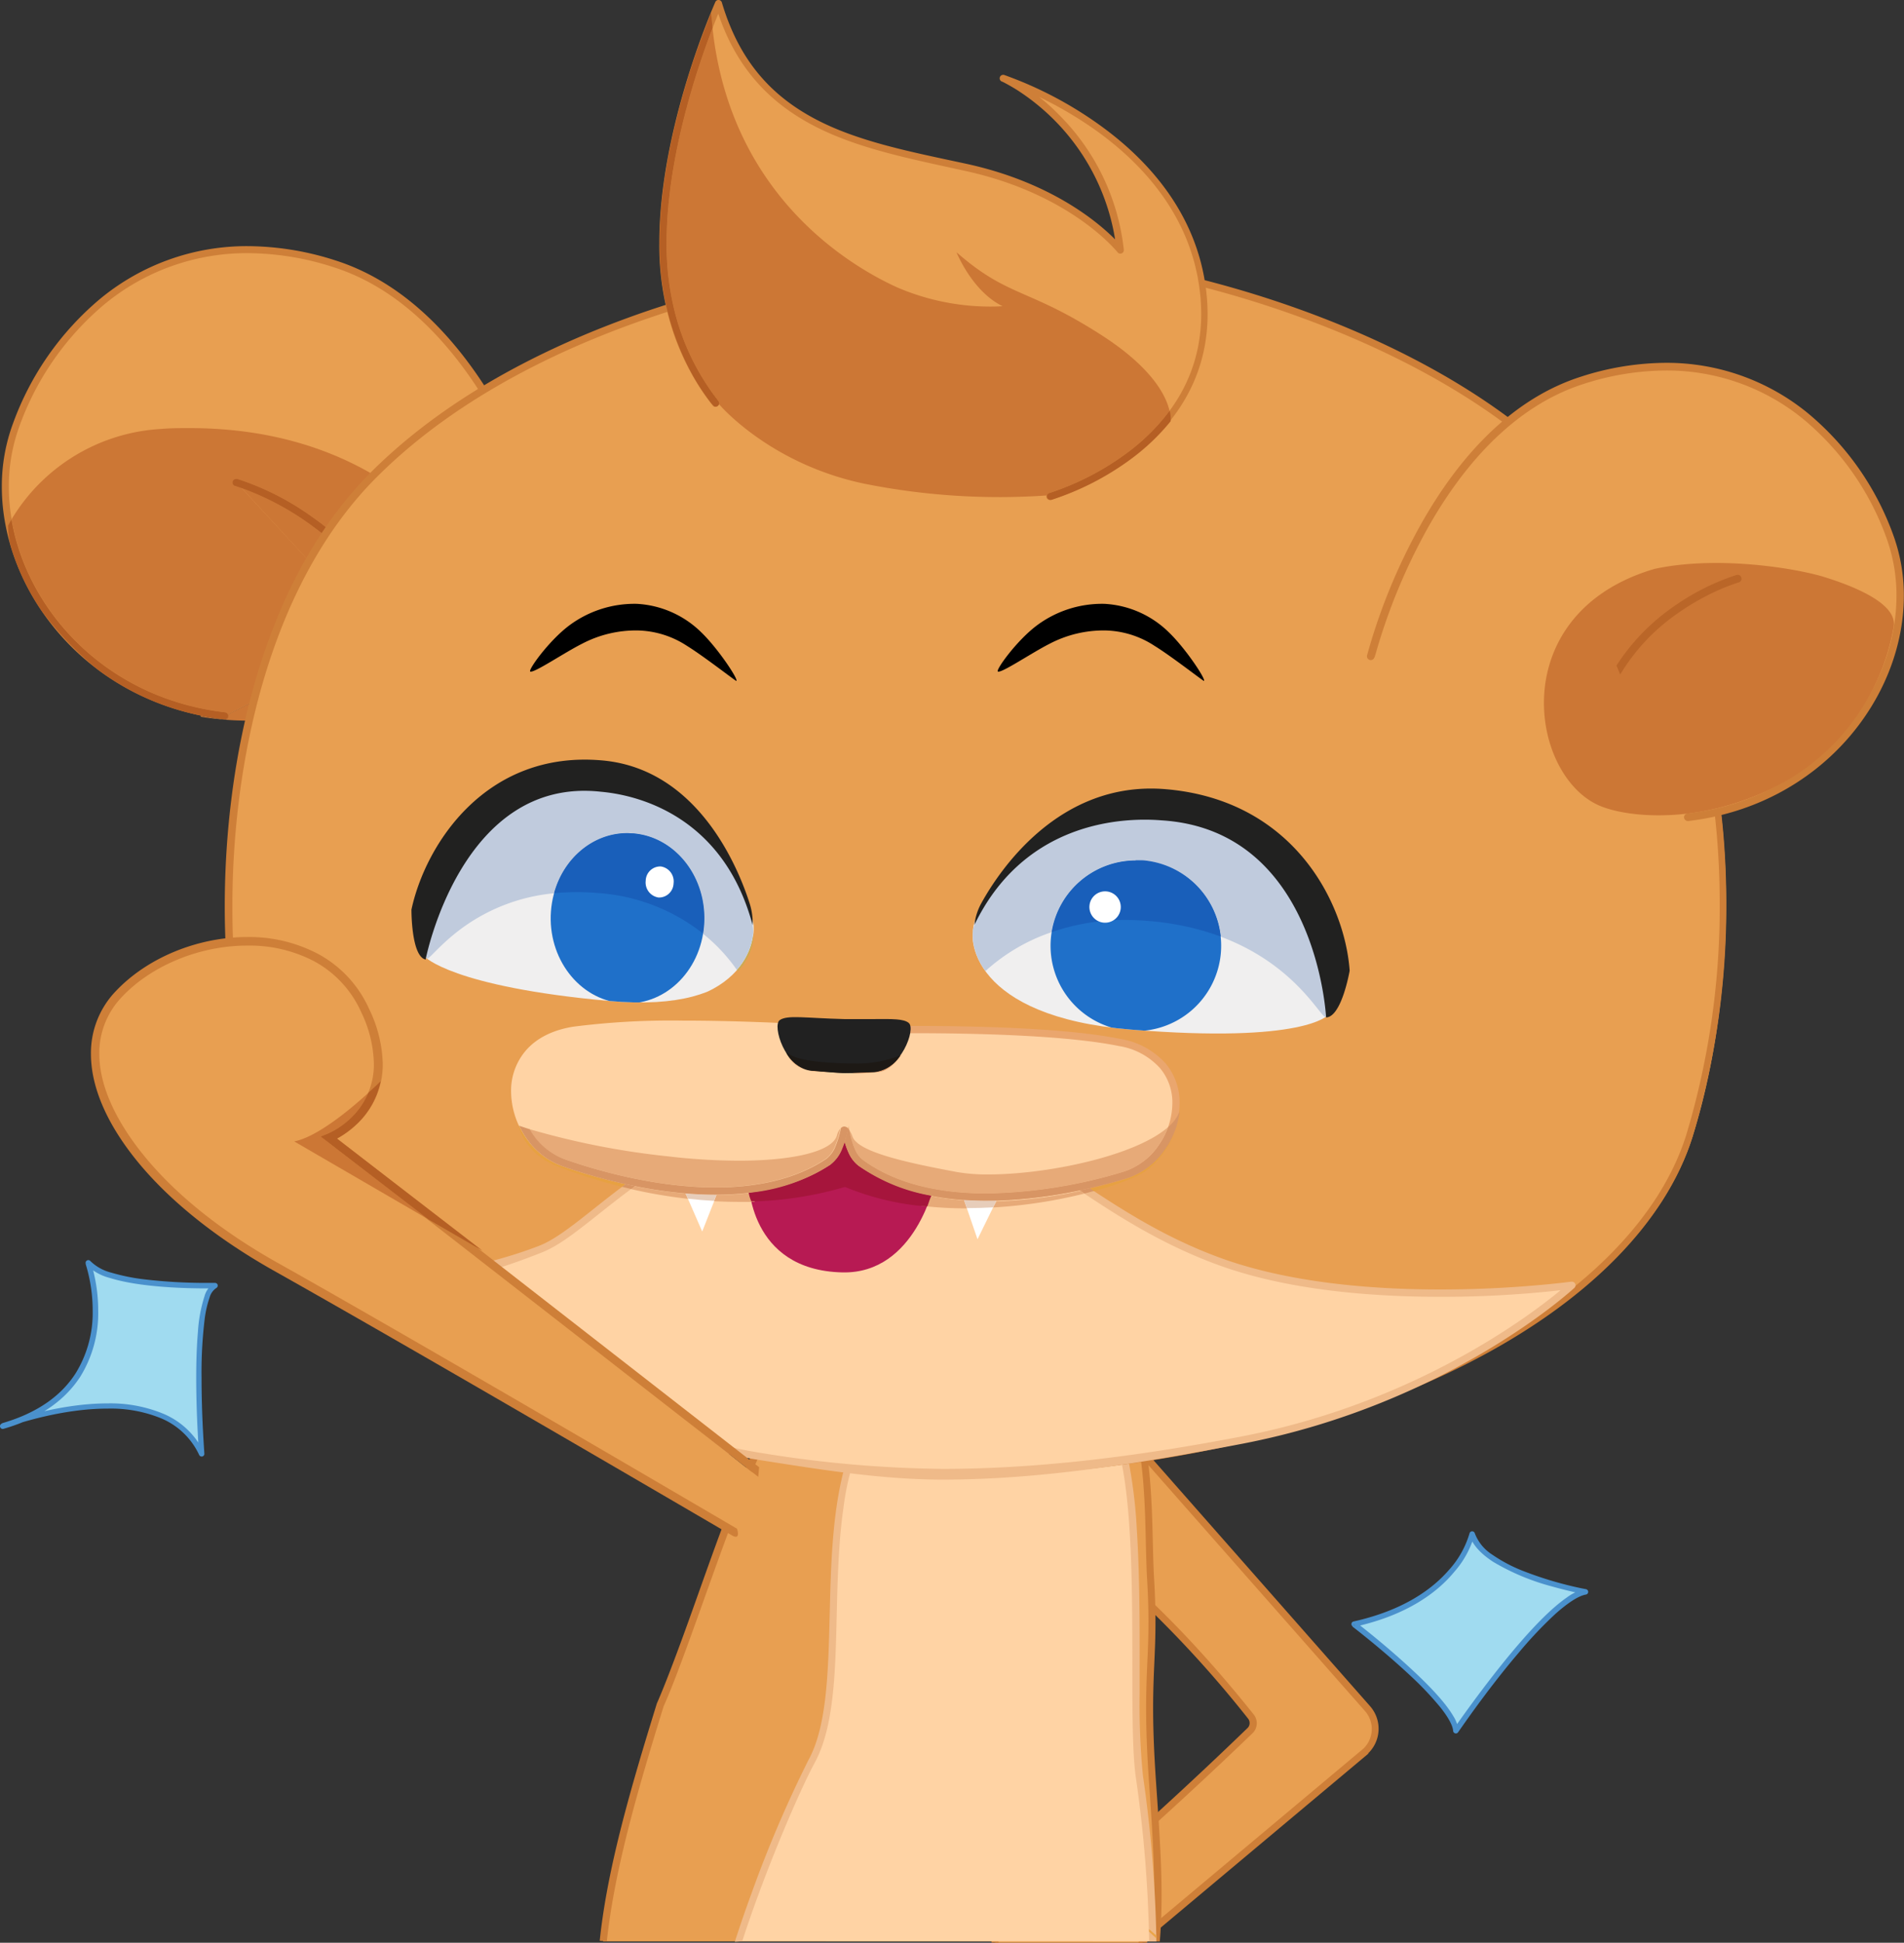 <svg xmlns="http://www.w3.org/2000/svg" xmlns:xlink="http://www.w3.org/1999/xlink" viewBox="0 0 364.28 371.66"><rect x="0" y="0" width="364.28" height="371.66" fill="#333333" stroke="none"/><defs><style>.cls-1{fill:none;}.cls-2{fill:#e89f51;}.cls-3{fill:#ce7f38;}.cls-4{fill:#cc7735;}.cls-5{fill:#b55f24;}.cls-6{fill:#ffd3a4;}.cls-7{fill:#efba89;}.cls-8{clip-path:url(#clip-path);}.cls-9{fill:#f0efef;}.cls-10{fill:#1f70c9;}.cls-11{fill:#ccaa53;}.cls-12{fill:#c0cbdd;}.cls-13{fill:#195fba;}.cls-14{fill:#fff;}.cls-15{fill:#212120;}.cls-16{clip-path:url(#clip-path-2);}.cls-17{fill:#a0dbf0;}.cls-18{fill:#4a91cd;}.cls-19{fill:#eba548;}.cls-20{fill:#b71a53;}.cls-21{fill:#eaa66e;}.cls-22{fill:#212121;}.cls-23{fill:#e7a142;}.cls-24{fill:#e7aa78;}.cls-25{fill:#d89564;}.cls-26{fill:#e7cdba;}.cls-27{fill:#a6153c;}.cls-28{fill:#e09e6b;}.cls-29{fill:#d28b59;}.cls-30{fill:#1d1915;}.cls-31{fill:#d7911b;}.cls-32{fill:#ba6628;}</style><clipPath id="clip-path"><path class="cls-1" d="M81.23,183s5.14,5.76,35.29,8.49c27.11,2.45,28.78-11.44,27.4-15.75-4.08-12.8-12.58-25.09-28.3-26.51s-21.63,9.11-26.47,14c-5.7,5.71-7.92,19.81-7.92,19.81"/></clipPath><clipPath id="clip-path-2"><path class="cls-1" d="M254.07,194.18s-4.38,5.51-37.78,2.78c-30-2.46-31.77-17.22-29.57-21.23,6.54-11.89,17.83-22.48,35.25-21.06s22.16,12.88,26.66,18.54c5.3,6.66,5.44,21,5.44,21"/></clipPath></defs><title>Correct feedback_PUMA niño</title><g id="Layer_2" data-name="Layer 2"><g id="Layer_4" data-name="Layer 4"><path class="cls-2" d="M219.81,369.78s-.44.73-1.23,1.88H190.39c-2.72-17.52,23.84-17.52,23.84-17.52s10.58-9.24,24.93-23a2,2,0,0,0,.17-2.71c-15.84-19.87-27.48-28.53-27.48-28.53L217.73,277l43.92,49.88a5.88,5.88,0,0,1-.32,8.11Z"/><path class="cls-3" d="M261.78,335.5l-41.45,34.73c-.13.19-.45.7-.94,1.43h-1.63l.55-.79c.3-.45.53-.81.69-1.06l.24-.38.06-.09,41.57-34.83a5.21,5.21,0,0,0,.28-7.18l-43.09-48.92-5.45,21.2c2.07,1.61,12.95,10.44,27.25,28.38a2.71,2.71,0,0,1,.59,1.68,2.67,2.67,0,0,1-.82,1.92c-14.37,13.81-25,23.05-25,23.06l-.19.16H214A43.82,43.82,0,0,0,201.31,357a19.11,19.11,0,0,0-7.3,4.35,10.83,10.83,0,0,0-3.15,7.84,15.18,15.18,0,0,0,.21,2.44h-1.35a16.15,16.15,0,0,1-.2-2.44,12.19,12.19,0,0,1,4-9.2c3.55-3.33,8.72-4.93,13-5.74a48.41,48.41,0,0,1,7.47-.81c.27-.23.84-.73,1.69-1.49,3.64-3.24,12.28-11,23-21.36a1.29,1.29,0,0,0,.4-.95,1.35,1.35,0,0,0-.29-.85,214,214,0,0,0-19.62-21.65c-2.43-2.31-4.37-4-5.7-5.12-.67-.56-1.18-1-1.52-1.24l-.39-.3-.13-.1-.36-.27,6.31-24.52,44.76,50.83a6.54,6.54,0,0,1-.37,9Z"/><path class="cls-2" d="M105.82,105.15S94.66,60.23,64,50.46,11.52,58.83,3.15,81.15,11.8,133.33,43,137l62.78-31.81"/><path class="cls-3" d="M106.47,105A116.27,116.27,0,0,0,97,81.15c-6.66-12.52-17.2-26.34-32.82-31.33a55.3,55.3,0,0,0-16.73-2.73A44,44,0,0,0,19.17,57.16,55.92,55.92,0,0,0,2.52,80.92,34.53,34.53,0,0,0,.35,93.12c0,20.17,16.38,41.45,42.62,44.5a.67.67,0,1,0,.15-1.33c-25.56-3-41.43-23.71-41.43-43.17A33.41,33.41,0,0,1,3.77,81.39,54.61,54.61,0,0,1,20,58.2a42.73,42.73,0,0,1,27.42-9.77A53.81,53.81,0,0,1,63.77,51.1c15.07,4.79,25.46,18.3,32,30.68A118.62,118.62,0,0,1,103,98.2c.76,2.17,1.31,4,1.68,5.19.18.62.31,1.1.4,1.43s.13.49.13.49a.67.67,0,0,0,1.3-.32"/><path class="cls-2" d="M45.28,92.32s27.2,7.74,32,34.73l-32-34.73"/><path class="cls-3" d="M45.09,93l.29.09a51.94,51.94,0,0,1,15.08,8.08,41.58,41.58,0,0,1,16.17,26,.67.67,0,1,0,1.32-.24C75.51,113.22,67.36,104.39,59.87,99a52,52,0,0,0-14.41-7.35A.67.67,0,0,0,45.09,93h0"/><path class="cls-4" d="M92.65,111.82l-16.47,8.35A43.65,43.65,0,0,1,78,126.93a.67.67,0,0,1-.54.78h-.12a.67.67,0,0,1-.66-.55c-.06-.36-.13-.71-.2-1L72.61,122l-29,14.68a.72.72,0,0,1,.07.38.68.68,0,0,1-.67.6H43c-1.57-.18-3.09-.43-4.58-.73v.19a49.86,49.86,0,0,0,5.21.61c1.41.1,2.83.14,4.25.14a66.66,66.66,0,0,0,28.93-6.62c10.4-5,18.21-14.86,18.21-14.86a37,37,0,0,0-2.33-4.53"/><path class="cls-4" d="M36.26,81.9c-1.76,0-3.57,0-5.42.16A35.7,35.7,0,0,0,2.22,99.34c2.95,17.45,18.06,34.3,40.9,36.95a.69.69,0,0,1,.52.36l29-14.68L46.2,93.32l-.82-.27L45.09,93h0a.67.67,0,0,1,.19-1.32.57.57,0,0,1,.18,0A52,52,0,0,1,59.87,99a44.18,44.18,0,0,1,16.31,21.15l16.47-8.35C87.11,102.47,71,81.9,36.26,81.9"/><path class="cls-5" d="M2.22,99.34c-.46.78-.68,1.24-.68,1.24a17.52,17.52,0,0,0,.54,4A44.7,44.7,0,0,0,8,116.91c.16.22.33.45.51.67a61,61,0,0,0,10.23,10.54,49.14,49.14,0,0,0,18.31,8.47c.44.11.89.2,1.34.3,1.49.3,3,.55,4.58.73H43a.68.68,0,0,0,.67-.6.72.72,0,0,0-.07-.38.69.69,0,0,0-.52-.36c-22.84-2.65-37.95-19.5-40.9-36.95"/><path class="cls-4" d="M46.2,93.32,72.61,122l3.82,4.15a41.69,41.69,0,0,0-16-25A53.11,53.11,0,0,0,46.2,93.32"/><path class="cls-5" d="M45.28,91.64A.67.67,0,0,0,45.09,93h0l.29.09.82.27a53.11,53.11,0,0,1,14.26,7.81,41.69,41.69,0,0,1,16,25c.07.34.14.69.2,1a.67.67,0,0,0,.66.55h.12a.67.67,0,0,0,.54-.78,43.65,43.65,0,0,0-1.77-6.76A44.18,44.18,0,0,0,59.87,99a52,52,0,0,0-14.41-7.35.57.57,0,0,0-.18,0"/><path class="cls-2" d="M221.24,371.4c.73-9.17.21-17.2-.7-30.24-1.52-21.59.55-23-.38-38.89-.9-15.33,1.52-37.44-15.48-52.11s-32.32-7.2-42.63.31c-5.37,3.91-13.05,15.88-22,38.81-4,10.19-10.29,29.27-13.75,36.93-4.87,15.77-9.45,31.26-10.91,45.19Z"/><path class="cls-3" d="M116.1,371.4c1.47-13.81,6-29.23,10.86-44.95,1.75-3.88,4.18-10.54,6.68-17.52s5.09-14.32,7.07-19.39A190.31,190.31,0,0,1,153,263.09c3.67-6.3,6.91-10.21,9.46-12.06,5.94-4.33,13.5-8.59,22-8.58,6.11,0,12.75,2.18,19.78,8.24,8.35,7.21,11.92,16.21,13.55,25.4s1.24,18.51,1.69,26.22c.18,3.13.25,5.68.25,7.95,0,5.88-.45,9.81-.45,16.48,0,3.71.14,8.26.57,14.47.62,8.76,1,15.24,1,21.3,0,3-.11,5.88-.35,8.89h1.4c.24-3,.34-5.9.34-8.89,0-6.13-.44-12.64-1.05-21.39l-.69,0,.69,0c-.43-6.19-.57-10.71-.57-14.38,0-6.6.45-10.51.45-16.48,0-2.29-.07-4.88-.25-8-.45-7.61-.07-17-1.72-26.38s-5.35-18.75-14-26.21c-7.22-6.24-14.24-8.59-20.69-8.58-9,0-16.77,4.45-22.81,8.85-2.82,2.06-6.1,6.09-9.84,12.48A192.2,192.2,0,0,0,139.41,289c-2,5.11-4.57,12.43-7.07,19.43s-5,13.68-6.67,17.46v0l0,0c-4.88,15.81-9.47,31.35-10.93,45.4Z"/><path class="cls-6" d="M220.55,371.4A248.53,248.53,0,0,0,218,339.75c-2-14.47,2.12-60.12-6.5-69.36-9.26-9.93-33.85-10.26-37.2-8-22.79,15.62-9.6,57.47-19,74.57-2.64,4.78-9.41,20.27-14,34.41Z"/><path class="cls-7" d="M142,371.4c1.86-5.75,4.08-11.72,6.24-17.09,3.1-7.73,6.08-14.23,7.59-17,2.44-4.45,3.38-10.35,3.83-17,.66-9.91.21-21.44,1.72-31.9a50.25,50.25,0,0,1,4.07-14.53A27.14,27.14,0,0,1,174.67,263a7.35,7.35,0,0,1,2.66-.74,36.08,36.08,0,0,1,5.09-.31,61.68,61.68,0,0,1,15.32,2c5.27,1.41,10.19,3.67,13.24,6.94,2,2.08,3.35,6.58,4.19,12.33,1.28,8.64,1.44,20.07,1.47,30.7s-.1,20.43.65,25.95a247.65,247.65,0,0,1,2.57,31.56h1.39a249.14,249.14,0,0,0-2.58-31.74,137.33,137.33,0,0,1-.63-15.55c0-9.68.11-21.39-.54-31.57a94.48,94.48,0,0,0-1.71-13.71c-.86-3.9-2-7-3.8-8.91-3.34-3.58-8.48-5.89-13.89-7.34a62.94,62.94,0,0,0-15.68-2,37.87,37.87,0,0,0-5.29.32,8.25,8.25,0,0,0-3.25,1c-5.84,4-9.38,9.71-11.52,16.19-3.22,9.73-3.38,21.26-3.65,31.94s-.64,20.52-4.05,26.68a232.39,232.39,0,0,0-10.79,25.23c-1.16,3.15-2.27,6.36-3.28,9.51Z"/><path class="cls-2" d="M189.29,282.07c74.85-3.65,124.29-32.19,134.51-64.55s12.26-92-24.38-127.9C271,61.78,219.94,48.75,191,48.75S105,58.5,72.42,90.69,41,186.87,49.05,208.33c10.22,27.25,70.41,77.15,140.24,73.74"/><path class="cls-3" d="M188.67,281.89l0,.7c37.5-1.83,68.67-9.89,91.77-21.58s38.17-27,43.37-43.45a152.73,152.73,0,0,0,6.47-44.72c0-28.82-7.75-61.06-31-83.89C285,74.92,265,64.67,245,57.91s-40.08-10-54.65-10-36.1,2.44-58.12,8.92S87.72,73.8,71.31,90C49.86,111.24,43,145.9,43,173.44c0,14.7,2,27.36,4.8,34.95,2.53,6.73,8,14.69,15.76,22.91,23.37,24.61,67.89,51.44,118.32,51.45q3.41,0,6.85-.16l0-.7,0-.69q-3.4.17-6.78.17c-33.28,0-64-11.84-87.72-27a159.55,159.55,0,0,1-29.59-24.06c-7.7-8.12-13.05-16-15.46-22.44-2.76-7.33-4.73-19.9-4.72-34.46,0-27.32,6.9-61.68,27.93-82.44,16.16-16,38.47-26.43,60.35-32.86s43.33-8.88,57.73-8.87,34.33,3.24,54.2,10,39.66,16.9,53.74,30.71c22.91,22.46,30.61,54.31,30.61,82.9a151.15,151.15,0,0,1-6.41,44.3c-5,15.92-19.78,31-42.67,42.62S226,279.38,188.63,281.2l0,.69"/><g class="cls-8"><path class="cls-9" d="M81.23,183s3.57,6.45,33.72,9.19c27.11,2.45,30.35-12.14,29-16.45-4.08-12.8-12.58-25.09-28.3-26.51s-21.63,9.11-26.47,14c-5.7,5.71-7.92,19.81-7.92,19.81"/><path class="cls-10" d="M134.71,177c-.67,9-7.76,15.64-15.85,14.9s-14.11-8.59-13.45-17.55,7.76-15.63,15.85-14.9S135.37,168,134.71,177"/><path class="cls-11" d="M144.15,178.47a12.52,12.52,0,0,1-3.14,7.07l.18.28a11.41,11.41,0,0,0,2.88-5.67,13.3,13.3,0,0,0,.08-1.68"/><path class="cls-12" d="M110.82,150.63A25,25,0,0,0,98.05,154c-3.91,3-6.53,6.77-8.9,9.14-2.58,2.58-4.44,6.88-5.71,10.82-.4,2-1.22,4.53-1.73,6.5-.22,1-.36,1.77-.43,2.17,0,.14,0,.26,0,.37a4.06,4.06,0,0,0,.51.42c.87-.55,3.13-3.45,7.27-6.34A35.44,35.44,0,0,1,106,170.89c1.86-6.74,7.53-11.5,14-11.51.4,0,.81,0,1.22.06,8.09.73,14.11,8.59,13.45,17.55,0,.55-.11,1.09-.2,1.62a32.73,32.73,0,0,1,6.5,6.93,12.52,12.52,0,0,0,3.14-7.07A8.4,8.4,0,0,0,144,177a50.72,50.72,0,0,0-1.63-5.49A40.2,40.2,0,0,0,132,156.12c-4.06-2.32-12.71-4.75-20.83-5.48h-.32"/><path class="cls-13" d="M120,159.38c-6.51,0-12.18,4.77-14,11.51,1.4-.14,2.86-.22,4.4-.22,1.38,0,2.82.07,4.32.2a36.3,36.3,0,0,1,19.79,7.74c.09-.53.16-1.07.2-1.62.66-9-5.36-16.82-13.45-17.55-.41,0-.82-.06-1.22-.06"/><path class="cls-14" d="M128.87,169A2.79,2.79,0,0,1,126,171.7a2.9,2.9,0,0,1-2.46-3.21,2.79,2.79,0,0,1,2.9-2.73A2.89,2.89,0,0,1,128.87,169Z"/></g><path class="cls-15" d="M144,177c-5.35-20.09-20.78-24.79-29-25.53-26.77-3-33.57,32.1-33.57,32.1-2.78-.62-2.71-9.56-2.71-9.56,2.68-12.48,14.26-30.55,36.55-28.53,18.43,1.67,26.06,20.79,28.15,27.34A12.27,12.27,0,0,1,144,177Z"/><g class="cls-16"><path class="cls-9" d="M254.07,194.18s-3.86,10.73-37.26,8c-30-2.46-32.29-22.44-30.09-26.45,6.54-11.89,17.83-22.48,35.25-21.06s22.16,12.88,26.66,18.54c5.3,6.66,5.44,21,5.44,21"/><path class="cls-10" d="M201.05,179.61a16.32,16.32,0,1,0,17.6-14.94,16.32,16.32,0,0,0-17.6,14.94"/><path class="cls-11" d="M186.17,177.76c0,.11-.06.23-.09.37a9.81,9.81,0,0,0,.06,1.93,12.38,12.38,0,0,1,0-2.3"/><path class="cls-12" d="M219.78,156.61c-6.77,0-13.2.77-16.81,1.94a40.15,40.15,0,0,0-13.87,13.26,47.18,47.18,0,0,0-2.67,5.13,4.82,4.82,0,0,0-.26.82,12.38,12.38,0,0,0,0,2.3,12.51,12.51,0,0,0,2.37,5.71,35.91,35.91,0,0,1,12.7-7.45,16.31,16.31,0,0,1,16.09-13.7c.45,0,.9,0,1.35,0a16.34,16.34,0,0,1,14.91,14.59c13.71,5.14,18.62,14.62,19.95,15.37a4.12,4.12,0,0,0,.49-.37,2.25,2.25,0,0,0,.06-.4c0-.41,0-1.19-.11-2.21-.23-2-.72-4.71-.83-6.74-.75-4.11-2.09-8.69-4.49-11.7-2.2-2.77-4.46-6.93-8.24-10.62a30.06,30.06,0,0,0-13.76-5.7c-2.26-.19-4.57-.28-6.85-.28"/><path class="cls-13" d="M217.3,164.62a16.31,16.31,0,0,0-16.09,13.7A42.92,42.92,0,0,1,215.3,176c1.33,0,2.71.05,4.13.17a52,52,0,0,1,14.13,3,16.34,16.34,0,0,0-14.91-14.59c-.45,0-.9,0-1.35,0"/><path class="cls-14" d="M208.44,173.27a3,3,0,1,0,3.22-2.74A3,3,0,0,0,208.44,173.27Z"/></g><path class="cls-15" d="M186.43,176.94c9.11-18.87,26.74-20.73,35.8-20,29.75,1.85,31.48,37.71,31.48,37.71,3-.11,4.51-8.95,4.51-8.95-.89-12.79-10.62-32.71-35.3-34.73-20.35-1.66-31.79,15.69-35.18,21.84A11.06,11.06,0,0,0,186.43,176.94Z"/><path d="M230.34,130.27c-.09.06-6.25-4.75-9.46-6.72a17.84,17.84,0,0,0-9.44-2.94,22.28,22.28,0,0,0-10.61,2.54c-3.37,1.69-9.21,5.67-9.91,5.32-.49-.25,3.63-6,7.55-8.89a20.88,20.88,0,0,1,12.84-4.06A19,19,0,0,1,223.66,121C226.84,124.06,230.78,130,230.34,130.27Z"/><path d="M140.88,130.27c-.09.06-6.26-4.75-9.46-6.72a17.84,17.84,0,0,0-9.45-2.94,22.22,22.22,0,0,0-10.6,2.54c-3.38,1.69-9.22,5.67-9.92,5.32-.49-.25,3.63-6,7.56-8.89a20.88,20.88,0,0,1,12.84-4.06A19,19,0,0,1,134.2,121C137.37,124.06,141.32,130,140.88,130.27Z"/><path class="cls-17" d="M16.87,241.61s8.43,24-16.35,31.17c0,0,30.15-11.49,38.07,5.37,0,0-2.3-29.89,2.55-32.19C41.14,246,21,246.47,16.87,241.61Z"/><path class="cls-18" d="M16.87,241.61l-.49.18.05.16a30.2,30.2,0,0,1,1.3,8.76,22,22,0,0,1-3.25,12c-2.52,3.93-6.83,7.47-14.1,9.57l.14.5.19.49.44-.16c2-.73,10.77-3.64,19.41-3.63a25.49,25.49,0,0,1,10.3,1.87,14,14,0,0,1,7.25,7,.53.53,0,0,0,.61.28.51.51,0,0,0,.38-.54s-.13-1.77-.27-4.47-.27-6.35-.27-10.1a84.78,84.78,0,0,1,.61-11.26,20.31,20.31,0,0,1,.92-4,3.22,3.22,0,0,1,1.27-1.84.54.54,0,0,0,.29-.59.52.52,0,0,0-.52-.4H39.5a100.14,100.14,0,0,1-11.81-.67,37.94,37.94,0,0,1-6.39-1.29,8.81,8.81,0,0,1-4-2.21.52.52,0,0,0-.89.51l.49-.18-.4.34A9.75,9.75,0,0,0,21,244.48c5.82,1.83,14.82,2,18.51,2h1.65V246l-.22-.47a4.09,4.09,0,0,0-1.8,2.41,27.67,27.67,0,0,0-1.27,6.85c-.24,2.74-.33,5.8-.33,8.79,0,7.56.55,14.64.55,14.65l.52,0,.47-.23a15.08,15.08,0,0,0-7.78-7.52,26.52,26.52,0,0,0-10.72-2c-10.13,0-20.19,3.85-20.22,3.86a.52.52,0,0,0,.33,1c7.47-2.15,12-5.86,14.69-10a23.1,23.1,0,0,0,3.41-12.57,30.88,30.88,0,0,0-1.41-9.27l-.49.17-.4.34Z"/><path class="cls-17" d="M259.06,310.75s19,14.61,19.48,20.37c0,0,17.27-25.24,24.8-26.56,0,0-19.48-3.55-21.7-11.07C281.64,293.49,279,306.33,259.06,310.75Z"/><path class="cls-18" d="M259.06,310.75l-.31.42.81.63c1.82,1.43,6.38,5.1,10.52,9a61.29,61.29,0,0,1,5.49,5.82c1.46,1.82,2.39,3.49,2.45,4.52a.51.51,0,0,0,.39.46.5.5,0,0,0,.56-.21l.76-1.08c1.69-2.41,6-8.48,10.79-14.08a79.35,79.35,0,0,1,7.11-7.52c2.26-2,4.35-3.42,5.8-3.66a.52.52,0,0,0,.43-.51.53.53,0,0,0-.43-.52l-.83-.16a69.69,69.69,0,0,1-11-3.25,28.87,28.87,0,0,1-6.09-3.19,8.34,8.34,0,0,1-3.35-4.1.52.52,0,0,0-.52-.37.52.52,0,0,0-.49.41v0a17.93,17.93,0,0,1-4,7.06c-3.14,3.6-8.63,7.65-18.18,9.78a.52.52,0,0,0-.4.39.54.54,0,0,0,.2.53l.31-.42.12.51c10.06-2.23,15.82-6.61,19-10.46a18.08,18.08,0,0,0,3.93-7.21l-.51-.1-.5.15c.62,2.07,2.36,3.76,4.54,5.19a43.88,43.88,0,0,0,11.23,4.71c3.57,1,6.32,1.53,6.33,1.53l.1-.51-.09-.52a9.27,9.27,0,0,0-3.44,1.61c-4.27,2.94-9.66,9.21-14,14.77s-7.67,10.4-7.68,10.4l.43.3.52,0a6.75,6.75,0,0,0-1-2.75c-2-3.44-6.69-7.89-10.84-11.54s-7.8-6.44-7.81-6.45l-.32.41.12.51Z"/><path class="cls-19" d="M219.84,369c0,.18,0,.36,0,.55l1.4,1.28v-.55L220,369.2l-.19-.17"/><path class="cls-6" d="M300.75,245.87s-40.14,5.57-67.84-4.69S192,210,167.45,210.58c-38.19.94-53,24.11-64.08,28.39a152,152,0,0,1-22.55,7s33.71,27.79,64.21,32.59,63.29,2.56,92.53-3.05c39.36-7.56,63.19-29.64,63.19-29.64"/><path class="cls-7" d="M300.75,245.87l-.1-.68-1.9.23a213.2,213.2,0,0,1-23.2,1.27c-13.16,0-29.25-1.29-42.4-6.17-13.54-5-23.61-12.62-33.35-19s-19.15-11.62-31.3-11.62h-1.07c-19.23.48-32.65,6.57-42.58,13.06-5,3.25-9.07,6.59-12.61,9.38s-6.51,5-9.12,6c-6.54,2.54-11.64,3.45-15.86,4.75-2.11.65-3.81,1.15-5,1.48s-1.8.49-1.81.49a.69.69,0,0,0-.5.53.68.68,0,0,0,.25.69,116.49,116.49,0,0,0,20.45,15.18c12.52,7.38,28.86,15.37,44.26,17.79,11.58,1.82,23.56,3.81,35.46,3.81,19.57,0,39.09-3.37,57.31-6.86,39.56-7.6,63.47-29.76,63.53-29.81a.69.69,0,0,0-.57-1.19l.1.68-.48-.51-.26.24c-2.71,2.41-25.86,22.18-62.58,29.22-18.15,3.48-37.62,6.18-57.09,6.18a227.33,227.33,0,0,1-35.2-3.13c-15.1-2.37-31.34-10.28-43.77-17.62-6.22-3.66-10.73-8.2-14.44-10.8-1.86-1.3-3.33-2.37-4.33-3.11l-1.15-.87-.39-.3-.42.55.17.68a132.59,132.59,0,0,0,22.81-6.78c2.91-1.13,5.93-3.42,9.48-6.21C123.74,225,139,212,167.47,211.27h1c11.72,0,20.85,5,30.54,11.4s19.87,14.07,33.63,19.17c13.42,5,29.63,6.24,42.88,6.25a203.87,203.87,0,0,0,25.29-1.52l-.09-.69-.48-.51.48.51"/><polyline class="cls-14" points="129.01 223.35 134.35 235.6 138.45 225.19 129.01 223.35"/><polyline class="cls-14" points="192.9 225.08 187.02 237.08 183.39 226.5 192.9 225.08"/><path class="cls-20" d="M143.23,226l19.1-10.79,16.51,11s-3.58,17.53-17.68,17.21c-18-.4-17.93-17.43-17.93-17.43"/><path class="cls-6" d="M161.91,197.12s35.78-1.05,52.29,2.31,11.88,22,1.06,25.37-35.73,8.58-50.64-2.35c-5.44-4-2.71-25.33-2.71-25.33"/><path class="cls-21" d="M161.91,197.12l0,.7s1.33,0,3.59-.08,5.45-.08,9.18-.08c11.9,0,29.33.4,39.36,2.45a13.39,13.39,0,0,1,7.91,4.25,10.21,10.21,0,0,1,2.35,6.71,14.26,14.26,0,0,1-2.59,8,12.92,12.92,0,0,1-6.67,5.07,94.76,94.76,0,0,1-26.31,4.19c-8.52,0-17.16-1.63-23.72-6.45a4.84,4.84,0,0,1-1.46-1.95c-1.25-2.68-1.66-7.27-1.65-11.59,0-2.9.17-5.69.34-7.75.09-1,.17-1.87.24-2.46s.1-.92.1-.92l-.69-.09,0,.7,0-.7-.69-.09a101.35,101.35,0,0,0-.69,11.31,45.91,45.91,0,0,0,.69,8.62,15.59,15.59,0,0,0,1.09,3.55,6.45,6.45,0,0,0,1.89,2.5c6.93,5.07,15.86,6.71,24.55,6.71a95.92,95.92,0,0,0,26.72-4.25,14.27,14.27,0,0,0,7.4-5.61,15.61,15.61,0,0,0,2.84-8.79,11.65,11.65,0,0,0-2.67-7.61,14.87,14.87,0,0,0-8.7-4.71c-10.27-2.09-27.69-2.48-39.64-2.48-7.48,0-12.8.16-12.81.16l-.59,0-.08.58.69.09"/><path class="cls-6" d="M162.21,197.13s-35.69-2.65-52.34,0S97,218.6,107.68,222.4s35.31,10.17,50.7-.09c5.61-3.74,3.83-25.18,3.83-25.18"/><path class="cls-6" d="M162.21,197.13l0-.69s-16-1.19-31.59-1.19a147.54,147.54,0,0,0-20.91,1.16c-4.16.66-7.17,2.32-9.11,4.57a11.8,11.8,0,0,0-2.82,7.85,15.85,15.85,0,0,0,2.64,8.56,14.18,14.18,0,0,0,7,5.67c6.43,2.28,17.87,5.5,29.42,5.5,7.75,0,15.56-1.45,21.91-5.68a7,7,0,0,0,2.34-3.12,26.68,26.68,0,0,0,1.67-7.24,73.73,73.73,0,0,0,.39-8c0-4.2-.27-7.45-.27-7.46l-.05-.59-.59,0,0,.69-.69.06s.06.79.13,2.11.13,3.16.13,5.23A61.34,61.34,0,0,1,161,214.9a19.88,19.88,0,0,1-1.2,4.31,5.66,5.66,0,0,1-1.83,2.52c-6,4-13.56,5.44-21.14,5.44-11.29,0-22.63-3.17-29-5.42a12.79,12.79,0,0,1-6.28-5.12,14.49,14.49,0,0,1-2.41-7.8,10.42,10.42,0,0,1,2.48-6.94c1.7-2,4.37-3.48,8.28-4.1a144.88,144.88,0,0,1,20.69-1.15c7.76,0,15.64.29,21.57.59,3,.15,5.45.3,7.19.41l2.73.18.05-.69-.69.06.69-.06"/><path class="cls-22" d="M173.85,195.68c-1-.78-3-.75-6.85-.72-1.52,0-3.32,0-5.47,0-7.49-.19-10.85-.83-12.34.19s1,9.27,6.05,9.69c4.23.35,5.28.42,5.95.44h.22c.68,0,1.58,0,5.82-.18,5.07-.19,8.1-8.3,6.62-9.41"/><path class="cls-23" d="M99.22,215.34s.91,5.31,7.47,7.82A106.79,106.79,0,0,0,119,227.05l.67-.5a103.51,103.51,0,0,1-12.24-3.49,14.18,14.18,0,0,1-7-5.67,15.7,15.7,0,0,1-1.12-2l-.13,0m126.37-2.42a16,16,0,0,1-2.72,6.94,14.27,14.27,0,0,1-7.4,5.61c-1.93.59-4.3,1.24-7,1.85l.79.53c5.31-1.45,9.11-3.09,10.46-4.21a16.13,16.13,0,0,0,5.84-10.72"/><path class="cls-24" d="M177.61,228.67a16.92,16.92,0,0,1-1.44,2,74.83,74.83,0,0,0,8.81.5l-.54-1.54a51.89,51.89,0,0,1-6.83-.91m-34-.52a54.81,54.81,0,0,1-6.54.41l-.46,1.18c1.67.1,3.28.14,4.81.14,1,0,2,0,3,0a9.93,9.93,0,0,1-.79-1.68m63-.42a89.87,89.87,0,0,1-16,2L190,231a94.87,94.87,0,0,0,17.48-2.66l-.88-.59m-85.1-.8-.74.54a96.2,96.2,0,0,0,10.84,1.85l-.44-1a86.67,86.67,0,0,1-9.66-1.39"/><path class="cls-25" d="M208.5,227.32l-1.89.41.88.59c.62-.15,1.22-.31,1.8-.47l-.79-.53m-88.82-.77-.67.5,1.76.42.74-.54-1.83-.38"/><path class="cls-26" d="M131.17,228.32l.44,1c1.75.2,3.43.33,5,.42l.46-1.18h-.26c-1.91,0-3.81-.09-5.69-.24"/><path class="cls-26" d="M184.44,229.58l.54,1.54h.09c1.66,0,3.32-.05,4.94-.14l.63-1.29q-.94,0-1.89,0c-1.44,0-2.87-.05-4.31-.14"/><path class="cls-27" d="M161.58,218.49a13.44,13.44,0,0,1-.47,1.27,7,7,0,0,1-2.34,3.12c-4.48,3-10.12,4.61-15.53,5.3a7,7,0,0,0,.52,1.67,68.73,68.73,0,0,0,17.9-2.78,51.63,51.63,0,0,0,15.68,3.74c.17,0,.52-1.5.89-2.09a37,37,0,0,1-14-5.71,6.45,6.45,0,0,1-1.89-2.5,14.43,14.43,0,0,1-.73-2"/><path class="cls-24" d="M223.52,215.59c-6.25,5.55-23.16,9.09-34.4,9.09a33.72,33.72,0,0,1-6.09-.47c-9.93-1.85-18.89-3.86-19.93-6.78a5.4,5.4,0,0,0-.61-1.23,15.77,15.77,0,0,0,1.08,3.73,4.84,4.84,0,0,0,1.46,1.95c6.55,4.82,15.18,6.45,23.7,6.45h0a94.76,94.76,0,0,0,26.31-4.19,12.92,12.92,0,0,0,6.67-5.07,15.09,15.09,0,0,0,1.79-3.48"/><path class="cls-25" d="M225.59,212.86a7.56,7.56,0,0,1-2.07,2.73,15.09,15.09,0,0,1-1.79,3.48,12.92,12.92,0,0,1-6.67,5.07,94.76,94.76,0,0,1-26.31,4.19h0c-8.52,0-17.15-1.63-23.7-6.45a4.84,4.84,0,0,1-1.46-1.95,15.77,15.77,0,0,1-1.08-3.73,2.61,2.61,0,0,0-.23-.3,22.17,22.17,0,0,1-.68,2.59,14.43,14.43,0,0,0,.73,2,6.45,6.45,0,0,0,1.89,2.5,34.08,34.08,0,0,0,13.41,5.66,51.89,51.89,0,0,0,6.83.91c1.44.09,2.87.14,4.31.14q.94,0,1.89,0a89.87,89.87,0,0,0,16-2l1.89-.41c2.67-.61,5-1.26,7-1.85a14.27,14.27,0,0,0,7.4-5.61,16,16,0,0,0,2.72-6.94v-.06"/><path class="cls-24" d="M160.86,215.81a3.16,3.16,0,0,0-.75,1.44c-.88,3-8.21,4.8-18.77,4.8a119,119,0,0,1-13.61-.84A149.53,149.53,0,0,1,101.25,216l.38.61a12.79,12.79,0,0,0,6.28,5.12c6.32,2.25,17.65,5.42,28.93,5.42h0c7.58,0,15.12-1.43,21.14-5.44a5.66,5.66,0,0,0,1.83-2.52,18,18,0,0,0,1-3.4"/><path class="cls-25" d="M99.35,215.39a15.7,15.7,0,0,0,1.12,2,14.18,14.18,0,0,0,7,5.67,103.51,103.51,0,0,0,12.24,3.49l1.83.38a86.67,86.67,0,0,0,9.66,1.39c1.88.15,3.78.24,5.69.24h.26a54.81,54.81,0,0,0,6.54-.41,34.78,34.78,0,0,0,15.11-5.27,7,7,0,0,0,2.34-3.12,13.44,13.44,0,0,0,.47-1.27,22.17,22.17,0,0,0,.68-2.59,1.08,1.08,0,0,0-.76-.39.91.91,0,0,0-.64.3,18,18,0,0,1-1,3.4,5.66,5.66,0,0,1-1.83,2.52c-6,4-13.56,5.44-21.14,5.44h0c-11.28,0-22.61-3.17-28.93-5.42a12.79,12.79,0,0,1-6.28-5.12l-.38-.61c-1-.31-1.64-.54-1.9-.63"/><path class="cls-28" d="M172.5,201.76l-.22.11a6.81,6.81,0,0,1-5.05,3.22l-4.06.15v.1h.56a32.41,32.41,0,0,0,4.57-.28c2.27-.33,4.2-3.3,4.2-3.3"/><path class="cls-28" d="M150.55,201.63c.39.91,1.75,3.13,5.69,3.39,2,.13,3.86.24,5.54.29v0h-.59c-.67,0-1.72-.09-5.95-.44a6.52,6.52,0,0,1-4.69-3.19"/><path class="cls-29" d="M163.17,205.24l-1.39,0v0l1.39,0v-.1"/><path class="cls-30" d="M150.42,201.24a2.31,2.31,0,0,0,.13.39,6.52,6.52,0,0,0,4.69,3.19c4.23.35,5.28.42,5.95.44h.59l1.39,0,4.06-.15a6.81,6.81,0,0,0,5.05-3.22,22.54,22.54,0,0,1-9,1.56h-.89c-6.7-.17-10.44-.79-11.93-2.18"/><path class="cls-31" d="M228.76,277.78l-1.25.2h0l1.24-.21"/><path class="cls-2" d="M262.29,125.61s10.78-43.41,40.44-52.84,50.69,8.08,58.78,29.65-8.36,50.42-38.56,53.93l-60.66-30.74"/><path class="cls-3" d="M263,125.79s0-.16.13-.48a112.57,112.57,0,0,1,10.14-24.49c6.4-11.31,16.06-23,29.69-27.36a51.72,51.72,0,0,1,15.75-2.58,41.2,41.2,0,0,1,26.45,9.42,52.77,52.77,0,0,1,15.68,22.38,32.19,32.19,0,0,1,2,11.3c0,18.77-15.3,38.79-40,41.65a.72.72,0,0,0-.64.8.74.74,0,0,0,.81.64c25.38-3,41.24-23.55,41.24-43.09a33.71,33.71,0,0,0-2.09-11.81,54.19,54.19,0,0,0-16.12-23,42.64,42.64,0,0,0-27.37-9.76,53.53,53.53,0,0,0-16.19,2.65c-15.12,4.83-25.32,18.21-31.76,30.32a112.4,112.4,0,0,0-9.17,23,.74.74,0,0,0,.53.88.73.73,0,0,0,.88-.53"/><path class="cls-2" d="M332.43,110.71S309.11,117.35,305,140.5l27.45-29.79"/><path class="cls-2" d="M201,95s32.63-9.38,29.28-39.1S192,15,192,15a42.15,42.15,0,0,1,22.34,32.85S205.44,36.42,184.66,32,144.44,24.13,137.52.67c0,0-15.42,34.41-9.16,58.77a46.22,46.22,0,0,0,8.55,17.69L201,95"/><path class="cls-3" d="M200.79,94.32l.31-.1a52,52,0,0,0,15.6-8.38c6.79-5.41,13.11-13.64,13.12-25.77a36.94,36.94,0,0,0-.24-4.13c-1.64-14.6-11-24.67-20.08-31.12a75.36,75.36,0,0,0-12.24-7c-1.65-.75-3-1.29-4-1.65-.47-.18-.84-.32-1.09-.4l-.38-.13L192,15l.27-.61a38.49,38.49,0,0,1,10.28,7.51,43,43,0,0,1,12.46,25.87.67.67,0,0,1-1.2.49l0,0c-.48-.6-9.37-11.31-29.31-15.6C174.14,30.37,164,28.42,155.59,24S140.37,12.75,136.87.86l.65-.19.61.27s-.16.37-.45,1.05c-2,4.82-10.16,25.39-10.15,44.48A52.07,52.07,0,0,0,129,59.27a45.71,45.71,0,0,0,8.43,17.44.67.67,0,0,1-.1.94.68.68,0,0,1-1-.1,47.13,47.13,0,0,1-8.67-17.95,52.57,52.57,0,0,1-1.52-13.13c0-22.22,10.7-46,10.71-46.07a.67.67,0,0,1,1.26.08c3.43,11.57,9.85,18.08,18,22.36s18.21,6.22,28.6,8.46c21,4.51,30,16,30.11,16.1l-.53.42-.66.08a41.76,41.76,0,0,0-12.07-25.08,42.22,42.22,0,0,0-6.89-5.55c-.92-.58-1.67-1-2.2-1.28-.26-.14-.46-.25-.6-.31l-.15-.08-.05,0a.67.67,0,0,1,.48-1.25,73.57,73.57,0,0,1,18,9.4c9.22,6.56,18.93,16.93,20.64,32.06a37.27,37.27,0,0,1,.25,4.28c0,13.47-7.56,22.4-15,27.89a53.14,53.14,0,0,1-15,7.65.67.67,0,0,1-.37-1.29"/><path class="cls-4" d="M136.32,5.37C139.76,37,162.05,50.63,171.7,55a45.14,45.14,0,0,0,17.87,3.65c1.41,0,2.24-.08,2.24-.08C186,55.75,183,48.26,183,48.26,193,57,196.62,55,210.86,64.19c9.74,6.29,12.27,11.65,12.9,14.41a38.87,38.87,0,0,1-7.06,7.24,52,52,0,0,1-15.6,8.38l-.31.1a.68.68,0,0,0-.46.46,131.43,131.43,0,0,1-34.89-2.23c-18.29-3.8-27.89-15.24-27.89-15.24a.66.66,0,0,0-.12-.6A45.71,45.71,0,0,1,129,59.27a52.07,52.07,0,0,1-1.47-12.8c0-16.09,5.76-33.23,8.79-41.1"/><path class="cls-5" d="M223.76,78.6a38.87,38.87,0,0,1-7.06,7.24,52,52,0,0,1-15.6,8.38l-.31.1a.68.68,0,0,0-.46.46.77.77,0,0,0,0,.37.67.67,0,0,0,.64.48.58.58,0,0,0,.19,0,53.14,53.14,0,0,0,15-7.65,41.53,41.53,0,0,0,7.81-7.39,6.22,6.22,0,0,0-.18-2M136.06,2.46S134.65,6,133,10.64c-3.06,9-6.79,22.69-6.8,35.83a52.57,52.57,0,0,0,1.52,13.13,50.15,50.15,0,0,0,4.58,11.79q.33.6.66,1.17a43.4,43.4,0,0,0,3.1,4.57l.52.57a.59.59,0,0,0,.34.1.68.68,0,0,0,.42-.15.63.63,0,0,0,.22-.34.66.66,0,0,0-.12-.6A45.71,45.71,0,0,1,129,59.27a52.07,52.07,0,0,1-1.47-12.8c0-16.09,5.76-33.23,8.79-41.1-.1-1-.19-1.93-.26-2.91"/><path class="cls-4" d="M316.57,108.83c-28.85,8.45-24,39.8-10.34,45.39,5.33,2.17,18.22,3.43,32-3a42.57,42.57,0,0,0,24.07-31.28c.8-4.54-7.87-7.86-13.21-9.53S328.69,106.22,316.57,108.83Z"/><path class="cls-32" d="M332.43,110a.76.76,0,0,0-.21,0,45.06,45.06,0,0,0-12.41,6.32,40.12,40.12,0,0,0-10.54,11c.24.57.48,1.15.71,1.73a38,38,0,0,1,10.71-11.51A46.38,46.38,0,0,1,329,112.8c.94-.41,1.75-.72,2.35-.94l.3-.11.72-.24.24-.07a.75.75,0,0,0-.2-1.48"/><path class="cls-2" d="M143.18,294.58s-61.52-36-90.56-52.33-42-39.17-29.9-52,38.81-15.16,47.15,3.14S63,217.66,63,217.66L144.34,282l-1.16,12.55"/><path class="cls-3" d="M141,292.45c-8.79-5.14-61.31-35.95-87.95-50.9-10.78-6.05-19.31-13-25.12-20S19,207.64,19,201.62a15.45,15.45,0,0,1,4.29-10.86c5.77-6.16,15.1-9.87,24-9.86a26.64,26.64,0,0,1,12.82,3,20.59,20.59,0,0,1,9,9.74,23.77,23.77,0,0,1,2.42,9.82,13.89,13.89,0,0,1-4.23,10.21,15.64,15.64,0,0,1-4.63,3.18h0l-1.32.52,83.72,65.16.17-1.84L64.48,217.82a18.13,18.13,0,0,0,3.75-2.73,15.6,15.6,0,0,0,5-11.58A25.41,25.41,0,0,0,70.61,193a22.26,22.26,0,0,0-9.7-10.48,28.31,28.31,0,0,0-13.6-3.26c-9.34,0-19,3.84-25.18,10.38a17.06,17.06,0,0,0-4.73,12c0,6.57,3.29,13.83,9.26,21S41.3,236.82,52.22,243c25.4,14.26,75.68,43.63,87.85,50.75C141.81,294.72,141,292.45,141,292.45Z"/><path class="cls-4" d="M82,233.3,56.29,218.36c4.41-.85,10.78-6.17,14.19-9.29a14.26,14.26,0,0,1-3.16,4.65,15.64,15.64,0,0,1-4.63,3.18h0l-1.32.52L82,233.3"/><path class="cls-5" d="M92.19,239.21,82,233.3,61.35,217.43l1.32-.52h0a15.64,15.64,0,0,0,4.63-3.18,14.26,14.26,0,0,0,3.16-4.65c1.36-1.24,2.26-2.12,2.37-2.24a15.55,15.55,0,0,1-4.62,8.26,18.36,18.36,0,0,1-3.73,2.72l.17.14,0,0,27.57,21.24"/></g></g></svg>